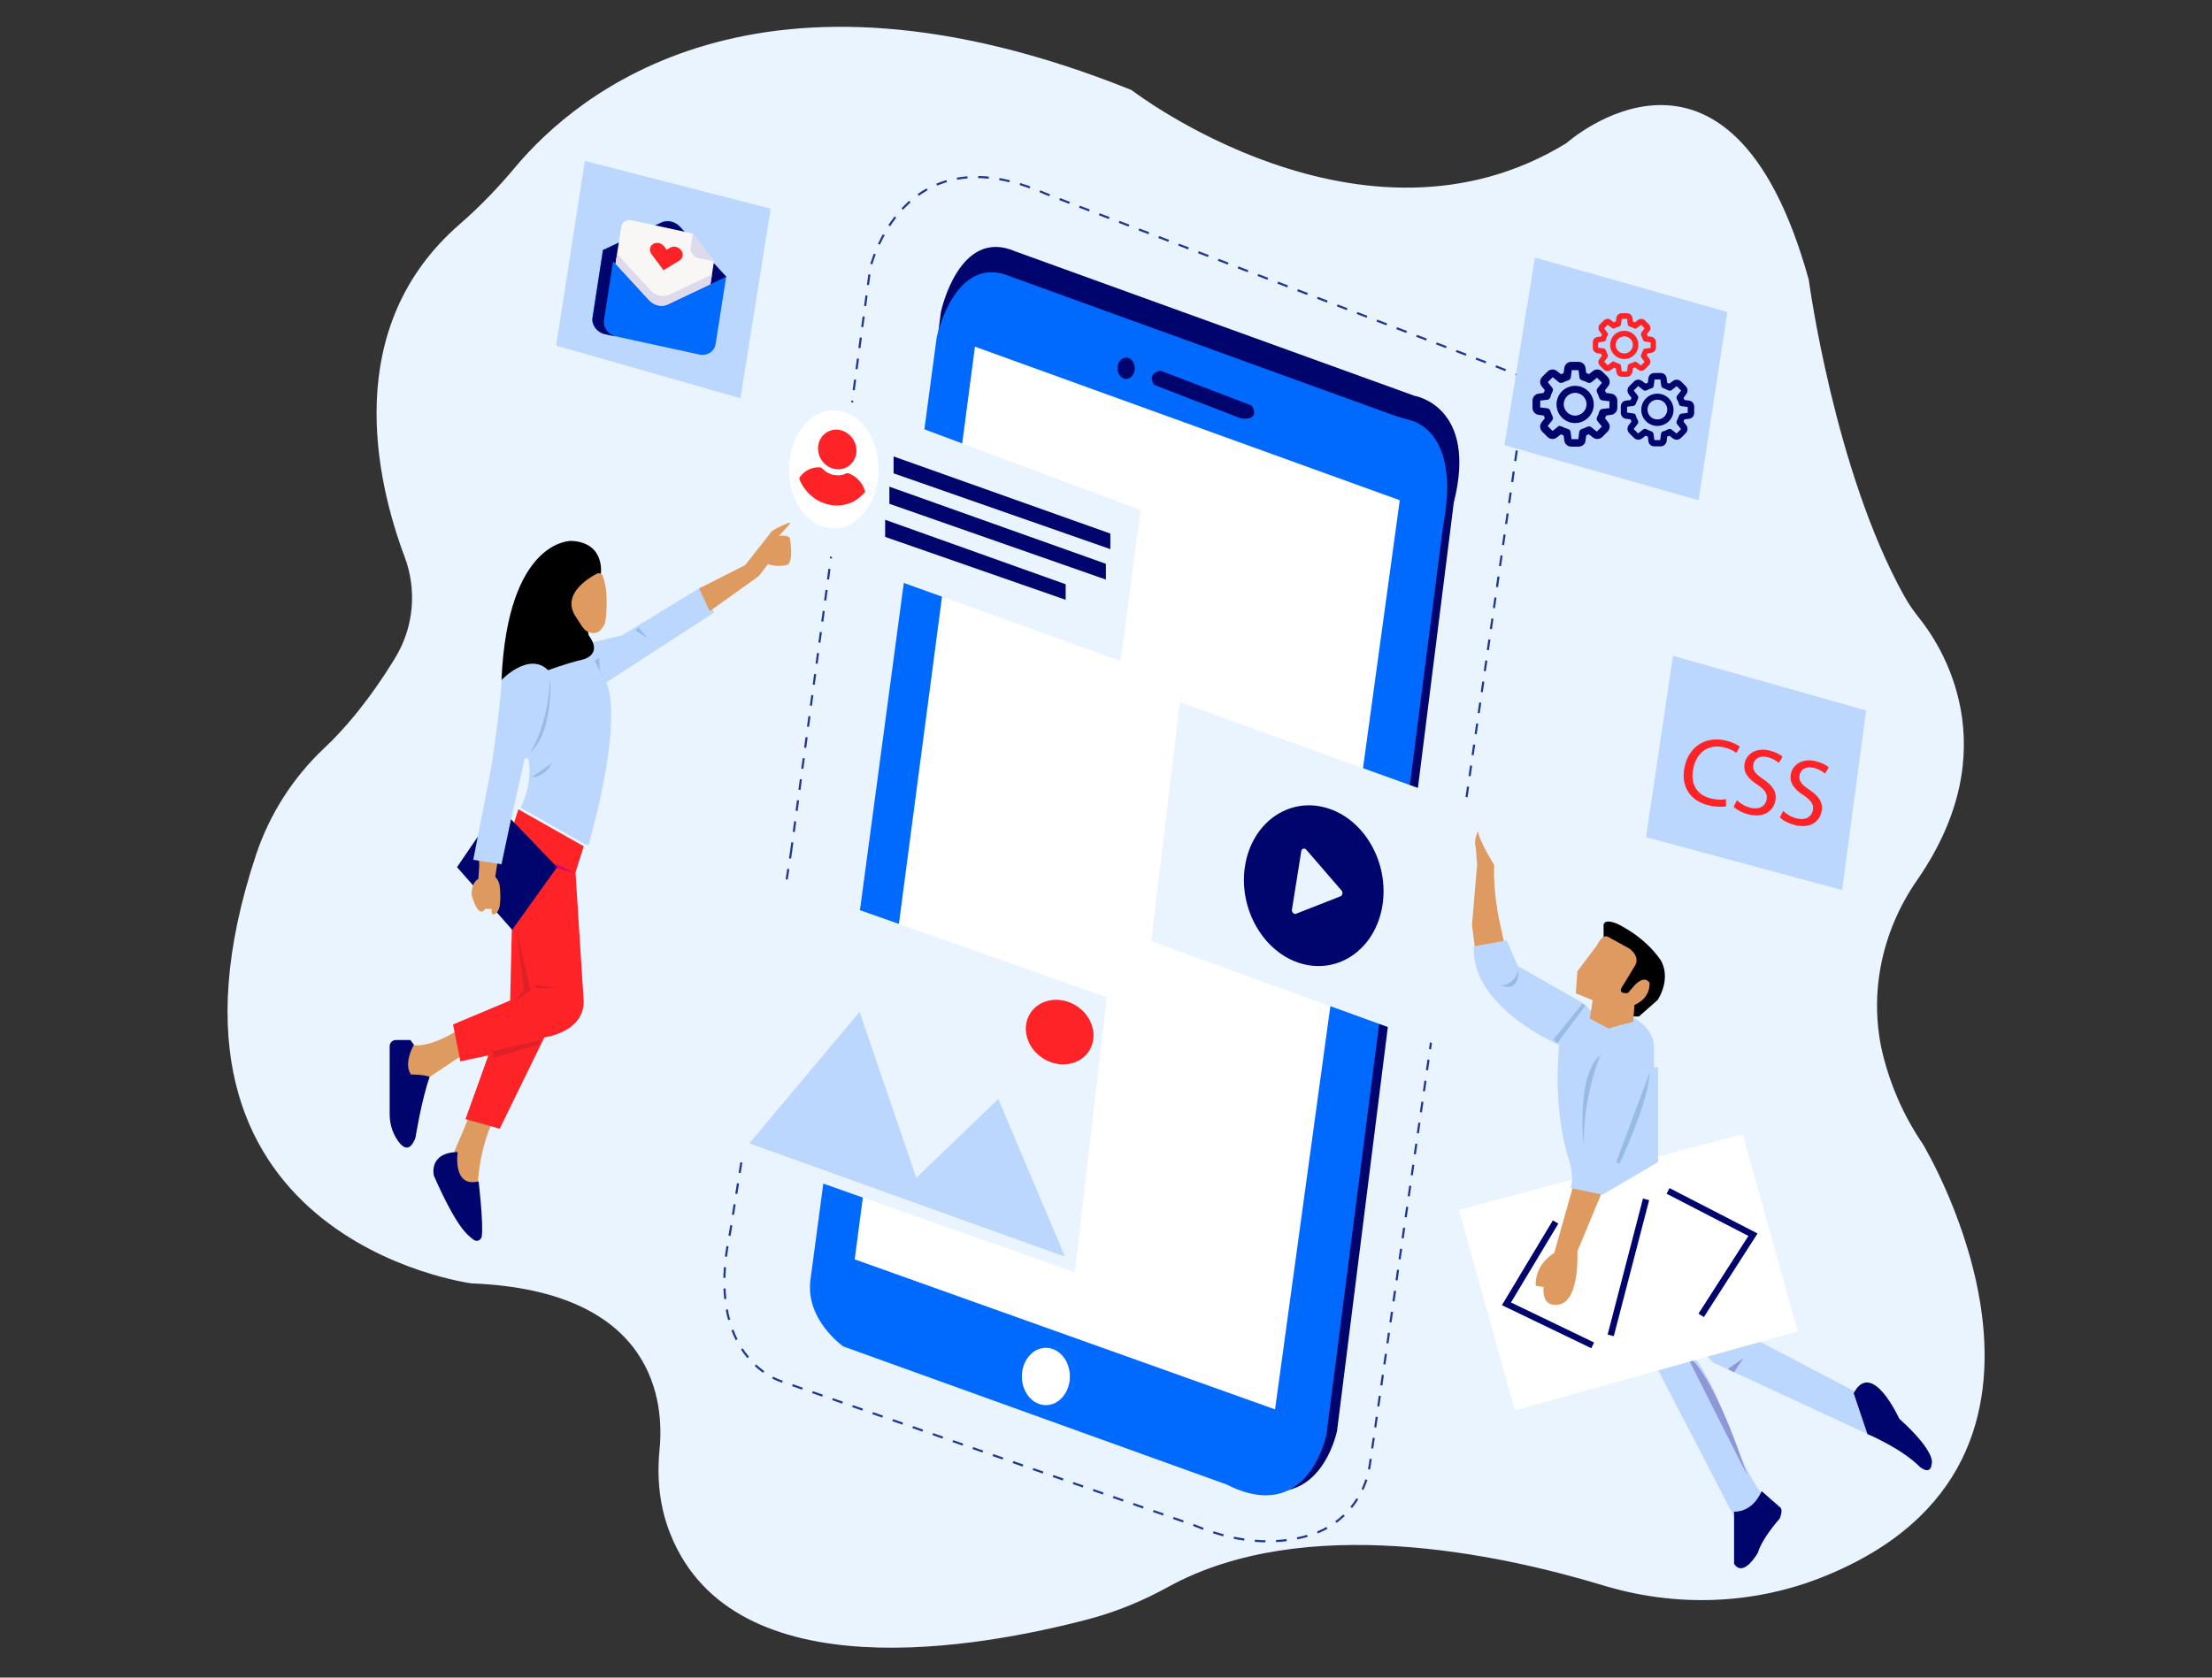 <?xml version="1.0" encoding="utf-8"?>
<!-- Generator: Adobe Illustrator 19.0.0, SVG Export Plug-In . SVG Version: 6.00 Build 0)  -->
<svg version="1.1" id="Layer_1" xmlns="http://www.w3.org/2000/svg" xmlns:xlink="http://www.w3.org/1999/xlink" x="0px" y="0px"
	 viewBox="175 19 995.1 754.9" style="enable-background:new 175 19 995.1 754.9;" xml:space="preserve">
<rect x="175" y="19" width="995.1" height="754.9" fill="#333333" stroke="none"/>
<style type="text/css">
	.st0{fill:#EAF4FE;}
	.st1{fill:none;stroke:#1F3696;stroke-width:0.955;stroke-miterlimit:10;stroke-dasharray:4.776;}
	.st2{fill:#BBD7FE;}
	.st3{fill:#00046D;}
	.st4{fill:#006AFF;}
	.st5{fill:#FFFFFF;}
	.st6{fill:#FE2326;}
	.st7{stroke:#00046D;stroke-width:1.751;stroke-miterlimit:10;}
	.st8{stroke:#FE2326;stroke-width:1.316;stroke-miterlimit:10;}
	.st9{fill:#FFFFFF;stroke:#00046D;stroke-width:1.52;stroke-miterlimit:10;}
	.st10{fill:#F9F6F6;}
	.st11{fill:#DDDAEC;}
	.st12{fill:#DE9B5F;}
	.st13{fill:#E02029;}
	.st14{fill:#D2007B;}
	.st15{fill:#DE9A5E;}
	.st16{fill:#98BBE5;}
	.st17{fill:#DF9A60;}
	.st18{fill:#8E98D8;}
	.st19{fill:none;stroke:#00046D;stroke-width:2.866;stroke-miterlimit:10;}
	.st20{fill:#DE9A60;}
	.st21{fill:#DF9A5F;}
</style>
<path class="st0" d="M357,269.5c-12.8-34.2-28.8-103.2,24.9-149.7c9.1-7.9,17.3-16.5,25-25.7c27.4-32.7,109.3-102,277.1-34.6
	c0,0,103.9,80.2,195.7,23.9c0,0,73.7-66.1,109,61.5c0,0,11.5,86,43,142.4c1.9,3.4,4.1,6.6,6.5,9.6c9.8,12.1,40.7,58.4-0.8,118.2
	c-16.1,23.2-22.1,52.1-15.1,79.5c3.2,12.4,8.6,25.8,17.7,39.2c0,0,86.1,142.1-44.7,194.7c-31.6,12.7-66.6,13.8-99.1,3.9
	c-47.6-14.4-134.8-32.8-195.7,0.7c-11.2,6.2-23.1,11.1-35.4,14.4c-49.2,13-159.7,33.2-188.4-37.9c-4.9-12-6.3-25.1-5-38.1
	c2.1-20.9-1.3-71.7-84.6-75c0,0-154.6-20-96.8-193.2c6.1-18.1,16.6-34.5,30.5-47.6c8.8-8.2,20.1-21.2,32-40.7
	C361.1,301.4,362.7,284.6,357,269.5z"/>
<path class="st1" d="M530.8,402.8l35.7-263.2c0,0,14.3-62,79-33.4l199.9,76.6l16.6,6.7l-70.8,488.9c-2.1,14.3-12,26.4-25.7,31
	c-12.7,4.2-30.6,5.5-53.4-4.1L526,640.4c0,0-34.8-10.7-22.5-67.1L530.8,402.8z"/>
<polygon class="st2" points="927.6,314.1 1014.5,338.7 1003.7,419.5 915.5,395.7 "/>
<polygon class="st2" points="865.5,134.9 952.1,159.4 939.1,244.1 851.8,219.3 "/>
<polygon class="st2" points="508.1,198.2 521.7,112.9 438.1,91.4 425.2,174.5 "/>
<path class="st3" d="M541.5,592l56.8-432.7c0,0,8.1-38.2,33.4-27.2l179.6,65c0,0,28.7,4.6,17.7,48.1l-52.5,417.6
	c0,0-8.1,41.1-44.9,22.4l-175.3-63C556.3,622,539.1,610.2,541.5,592z"/>
<path class="st4" d="M539.6,594.8l56.8-424.1c0,0,8.1-38.2,33.4-27.2l171.7,62.2c2.5,0.9,5,1.6,7.6,2.3c6.8,1.7,22.1,10.5,15.1,47.6
	l-52.5,409c0,0-8.1,41.1-44.9,22.4l-172.4-62.1C554.4,624.9,537.2,613,539.6,594.8z"/>
<polygon class="st5" points="613.6,175 804.7,244.1 748.6,653.2 559.5,585.7 "/>
<g>
	<ellipse class="st3" cx="681.6" cy="184.7" rx="3.9" ry="4.8"/>
	<path class="st3" d="M694.2,192.2c0,0-3.7-5.1,2.9-6.4l41,15.7c0,0,4.5,6.8-4.8,5.8L694.2,192.2z"/>
</g>
<ellipse class="st5" cx="645.5" cy="638.4" rx="10.8" ry="12.9"/>
<polygon class="st0" points="705.8,335 842.4,384.2 829.5,492.1 692.9,442.5 "/>
<polygon class="st0" points="519.5,413.6 672.9,467.8 658.5,591.5 502.8,536.6 "/>
<polygon class="st2" points="512.1,533.5 654.1,584.5 624.1,513.5 587.2,549 561.7,474.3 "/>
<ellipse transform="matrix(0.839 0.545 -0.545 0.839 368.385 -276.966)" class="st6" cx="651.5" cy="483.1" rx="15.7" ry="14"/>
<g>
	<g>
		<path class="st3" d="M771.6,382.5c-17-4.9-33.4,6.8-36.5,26.1c-3.1,19.3,8.3,39.1,25.3,44c17,4.9,33.4-6.8,36.5-26.1
			C800,407.1,788.7,387.4,771.6,382.5z M778.1,422.3l-20.1,7.9c-0.2,0.1-0.5,0.1-0.7,0c-0.2-0.1-0.4-0.2-0.6-0.4
			c-0.4-0.4-0.6-0.9-0.5-1.5l4.2-26.3c0.1-0.5,0.4-1,0.9-1.1c0.4-0.1,1,0,1.3,0.4l15.9,18.4c0.3,0.4,0.5,0.9,0.4,1.4
			S778.5,422.2,778.1,422.3z"/>
	</g>
</g>
<polygon class="st0" points="517.6,286.3 539.6,266.2 679.1,316.4 688.1,248.5 530.1,189.5 "/>
<ellipse class="st5" cx="550.1" cy="230.2" rx="20.2" ry="26.6"/>
<polygon class="st3" points="577,224.4 674.5,259.1 674.5,266.1 577,232 "/>
<polygon class="st3" points="575.1,238 672.5,272.7 672.5,279.8 575.1,245.7 "/>
<polygon class="st3" points="573.2,252.9 654.4,281.9 654.4,288.9 573.2,260.6 "/>
<g>
	<g>
		<g>
			<path class="st6" d="M552.9,212.5c-4.7-1-9.1,2.2-9.8,7c-0.7,4.8,2.6,9.6,7.3,10.5c4.7,1,9.1-2.2,9.8-7
				C560.9,218.3,557.6,213.5,552.9,212.5z"/>
		</g>
	</g>
	<g>
		<g>
			<path class="st6" d="M564.1,240.1c-0.1-0.6-0.4-1.2-0.6-1.8c-1.4-3-3.8-5.2-6.7-6.3c-0.4-0.1-0.8-0.1-1.1,0
				c-1.7,0.9-3.7,1.1-5.7,0.7s-3.7-1.4-5.1-2.9c-0.3-0.3-0.7-0.5-1-0.5c-3.1-0.2-6,1-8.1,3.2c-0.4,0.4-0.8,0.9-1.1,1.4
				c-0.1,0.2-0.1,0.5-0.1,0.7c0.2,0.6,0.5,1.2,0.8,1.7c0.4,0.8,0.9,1.6,1.4,2.3c0.4,0.6,1,1.3,1.5,1.9c2.6,2.9,6,4.8,9.7,5.6
				c3.7,0.8,7.4,0.3,10.7-1.3c0.7-0.3,1.3-0.7,1.9-1.2c0.7-0.5,1.4-1,2-1.6c0.4-0.4,0.9-0.8,1.2-1.3
				C564.1,240.6,564.2,240.4,564.1,240.1z"/>
		</g>
	</g>
</g>
<g>
	<g>
		<path class="st7" d="M885.2,219.1h-3.4c-1.1,0-2.1-0.9-2.2-2l-0.4-2.8c-0.7-0.2-1.4-0.5-2.1-0.9l-2.3,1.8c-0.9,0.7-2.2,0.6-3-0.2
			l-2.4-2.4c-0.8-0.8-0.9-2.1-0.2-3l1.8-2.3c-0.3-0.7-0.6-1.4-0.9-2.1l-2.8-0.4c-1.1-0.1-2-1.1-2-2.2v-3.4c0-1.1,0.9-2.1,2-2.2
			l2.8-0.4c0.2-0.7,0.5-1.4,0.9-2.1l-1.8-2.3c-0.7-0.9-0.6-2.2,0.2-3l2.4-2.4c0.8-0.8,2.1-0.9,3-0.2l2.3,1.8
			c0.7-0.3,1.4-0.6,2.1-0.9l0.4-2.8c0.1-1.1,1.1-2,2.2-2h3.4c1.1,0,2.1,0.9,2.2,2l0.4,2.8c0.7,0.2,1.4,0.5,2.1,0.9l2.3-1.8
			c0.9-0.7,2.2-0.6,3,0.2l2.4,2.4c0.8,0.8,0.9,2.1,0.2,3l-1.8,2.3c0.3,0.7,0.6,1.4,0.9,2.1l2.8,0.4c1.1,0.1,2,1.1,2,2.2v3.4
			c0,1.1-0.9,2.1-2,2.2l-2.8,0.4c-0.2,0.7-0.5,1.4-0.9,2.1l1.8,2.3c0.7,0.9,0.6,2.2-0.2,3l-2.4,2.4c-0.8,0.8-2.1,0.9-3,0.2l-2.3-1.8
			c-0.7,0.3-1.4,0.6-2.1,0.9l-0.4,2.8C887.4,218.2,886.4,219.1,885.2,219.1L885.2,219.1z M877.1,211.7c0.1,0,0.3,0,0.4,0.1
			c0.8,0.5,1.7,0.8,2.7,1.1c0.3,0.1,0.5,0.3,0.5,0.6l0.4,3.3c0,0.4,0.4,0.7,0.7,0.7h3.4c0.4,0,0.7-0.3,0.7-0.7l0.4-3.3
			c0-0.3,0.3-0.5,0.5-0.6c0.9-0.3,1.8-0.6,2.7-1.1c0.3-0.1,0.6-0.1,0.8,0.1l2.6,2.1c0.3,0.2,0.7,0.2,1-0.1l2.4-2.4
			c0.3-0.3,0.3-0.7,0.1-1l-2.1-2.6c-0.2-0.2-0.2-0.6-0.1-0.8c0.5-0.8,0.8-1.7,1.1-2.7c0.1-0.3,0.3-0.5,0.6-0.5l3.3-0.4
			c0.4,0,0.7-0.4,0.7-0.7v-3.4c0-0.4-0.3-0.7-0.7-0.7l-3.3-0.4c-0.3,0-0.5-0.3-0.6-0.5c-0.3-0.9-0.6-1.8-1.1-2.7
			c-0.1-0.3-0.1-0.6,0.1-0.8l2.1-2.6c0.2-0.3,0.2-0.7,0-1l-2.4-2.4c-0.3-0.3-0.7-0.3-1-0.1l-2.6,2.1c-0.2,0.2-0.6,0.2-0.8,0.1
			c-0.8-0.5-1.7-0.8-2.7-1.1c-0.3-0.1-0.5-0.3-0.5-0.6l-0.4-3.3c0-0.4-0.4-0.7-0.7-0.7h-3.4c-0.4,0-0.7,0.3-0.7,0.7l-0.4,3.3
			c0,0.3-0.3,0.5-0.5,0.6c-0.9,0.3-1.8,0.6-2.7,1.1c-0.3,0.1-0.6,0.1-0.8-0.1L874,188c-0.3-0.2-0.7-0.2-1,0l-2.4,2.4
			c-0.3,0.3-0.3,0.7-0.1,1l2.1,2.6c0.2,0.2,0.2,0.6,0.1,0.8c-0.5,0.8-0.8,1.7-1.1,2.7c-0.1,0.3-0.3,0.5-0.6,0.5l-3.3,0.4
			c-0.4,0-0.7,0.4-0.7,0.7v3.4c0,0.4,0.3,0.7,0.7,0.7l3.3,0.4c0.3,0,0.5,0.3,0.6,0.5c0.3,0.9,0.6,1.8,1.1,2.7
			c0.1,0.3,0.1,0.6-0.1,0.8l-2.1,2.6c-0.2,0.3-0.2,0.7,0,1l2.4,2.4c0.3,0.3,0.7,0.3,1,0.1l2.6-2.1
			C876.8,211.8,877,211.7,877.1,211.7L877.1,211.7z"/>
	</g>
	<g>
		<path class="st7" d="M883.6,208.5c-4.2,0-7.5-3.4-7.5-7.5c0-4.2,3.4-7.5,7.5-7.5c4.2,0,7.5,3.4,7.5,7.5
			C891.1,205.1,887.7,208.5,883.6,208.5z M883.6,194.9c-3.3,0-6,2.7-6,6c0,3.3,2.7,6,6,6c3.3,0,6-2.7,6-6
			C889.6,197.6,886.9,194.9,883.6,194.9z"/>
	</g>
</g>
<g>
	<g>
		<path class="st8" d="M907,187.9h-2.5c-0.9,0-1.6-0.6-1.7-1.5l-0.3-2.1c-0.5-0.2-1.1-0.4-1.6-0.6l-1.7,1.3
			c-0.7,0.5-1.7,0.5-2.2-0.1l-1.8-1.8c-0.6-0.6-0.7-1.6-0.1-2.2l1.3-1.7c-0.3-0.5-0.5-1-0.6-1.6l-2.1-0.3c-0.8-0.1-1.5-0.8-1.5-1.7
			V173c0-0.9,0.6-1.6,1.5-1.7l2.1-0.3c0.2-0.5,0.4-1.1,0.6-1.6l-1.3-1.7c-0.5-0.7-0.5-1.7,0.1-2.3l1.8-1.8c0.6-0.6,1.6-0.7,2.2-0.1
			l1.7,1.3c0.5-0.3,1-0.5,1.6-0.6l0.3-2.1c0.1-0.9,0.8-1.5,1.7-1.5h2.5c0.9,0,1.6,0.6,1.7,1.5l0.3,2.1c0.5,0.2,1.1,0.4,1.6,0.6
			l1.7-1.3c0.7-0.5,1.7-0.5,2.2,0.1l1.8,1.8c0.6,0.6,0.7,1.6,0.1,2.2l-1.3,1.7c0.3,0.5,0.5,1,0.6,1.6l2.1,0.3
			c0.8,0.1,1.5,0.8,1.5,1.7v2.5c0,0.9-0.6,1.6-1.5,1.7l-2.1,0.3c-0.2,0.5-0.4,1.1-0.6,1.6l1.3,1.7c0.5,0.7,0.5,1.7-0.1,2.2l-1.8,1.8
			c-0.6,0.6-1.6,0.7-2.2,0.1l-1.7-1.3c-0.5,0.3-1,0.5-1.6,0.6l-0.3,2.1C908.6,187.2,907.8,187.9,907,187.9L907,187.9z M900.9,182.4
			c0.1,0,0.2,0,0.3,0.1c0.6,0.3,1.3,0.6,2,0.8c0.2,0.1,0.4,0.2,0.4,0.5l0.3,2.5c0,0.3,0.3,0.5,0.6,0.5h2.5c0.3,0,0.5-0.2,0.6-0.5
			l0.3-2.5c0-0.2,0.2-0.4,0.4-0.5c0.7-0.2,1.4-0.5,2-0.8c0.2-0.1,0.4-0.1,0.6,0l2,1.5c0.2,0.2,0.5,0.2,0.7,0l1.8-1.8
			c0.2-0.2,0.2-0.5,0-0.7l-1.5-2c-0.1-0.2-0.2-0.4,0-0.6c0.3-0.6,0.6-1.3,0.8-2c0.1-0.2,0.2-0.4,0.5-0.4l2.5-0.3
			c0.3,0,0.5-0.3,0.5-0.6V173c0-0.3-0.2-0.5-0.5-0.6l-2.5-0.3c-0.2,0-0.4-0.2-0.5-0.4c-0.2-0.7-0.5-1.4-0.8-2
			c-0.1-0.2-0.1-0.4,0-0.6l1.5-2c0.2-0.2,0.2-0.5,0-0.7l-1.8-1.8c-0.2-0.2-0.5-0.2-0.7,0l-2,1.5c-0.2,0.1-0.4,0.2-0.6,0
			c-0.6-0.3-1.3-0.6-2-0.8c-0.2-0.1-0.4-0.2-0.4-0.5l-0.3-2.5c0-0.3-0.3-0.5-0.6-0.5h-2.5c-0.3,0-0.5,0.2-0.6,0.5l-0.3,2.5
			c0,0.2-0.2,0.4-0.4,0.5c-0.7,0.2-1.4,0.5-2,0.8c-0.2,0.1-0.4,0.1-0.6,0l-2-1.5c-0.2-0.2-0.5-0.2-0.7,0l-1.8,1.8
			c-0.2,0.2-0.2,0.5,0,0.7l1.5,2c0.1,0.2,0.2,0.4,0,0.6c-0.4,0.6-0.6,1.3-0.8,2c-0.1,0.2-0.2,0.4-0.5,0.4l-2.5,0.3
			c-0.3,0-0.5,0.3-0.5,0.6v2.5c0,0.3,0.2,0.5,0.5,0.6l2.5,0.3c0.2,0,0.4,0.2,0.5,0.4c0.2,0.7,0.5,1.4,0.8,2c0.1,0.2,0.1,0.4,0,0.6
			l-1.5,2c-0.2,0.2-0.2,0.5,0,0.7l1.8,1.8c0.2,0.2,0.5,0.2,0.7,0l2-1.5C900.6,182.4,900.8,182.4,900.9,182.4L900.9,182.4z"/>
	</g>
	<g>
		<path class="st8" d="M905.7,179.9c-3.1,0-5.7-2.5-5.7-5.7s2.5-5.7,5.7-5.7s5.7,2.5,5.7,5.7S908.8,179.9,905.7,179.9z M905.7,169.7
			c-2.5,0-4.5,2-4.5,4.5c0,2.5,2,4.5,4.5,4.5c2.5,0,4.5-2,4.5-4.5C910.3,171.8,908.2,169.7,905.7,169.7z"/>
	</g>
</g>
<g>
	<g>
		<path class="st9" d="M922.1,219.1h-2.9c-1,0-1.8-0.7-1.9-1.7l-0.3-2.5c-0.6-0.2-1.2-0.5-1.8-0.7l-2,1.5c-0.8,0.6-1.9,0.5-2.6-0.2
			l-2.1-2.1c-0.7-0.7-0.8-1.8-0.2-2.6l1.5-2c-0.3-0.6-0.5-1.2-0.7-1.8l-2.5-0.3c-1-0.1-1.7-1-1.7-1.9v-2.9c0-1,0.7-1.8,1.7-1.9
			l2.5-0.3c0.2-0.6,0.5-1.2,0.7-1.8l-1.5-2c-0.6-0.8-0.5-1.9,0.2-2.6l2.1-2.1c0.7-0.7,1.8-0.8,2.6-0.2l2,1.5
			c0.6-0.3,1.2-0.5,1.8-0.7l0.3-2.5c0.1-1,1-1.7,1.9-1.7h2.9c1,0,1.8,0.7,1.9,1.7l0.3,2.5c0.6,0.2,1.2,0.5,1.8,0.7l2-1.5
			c0.8-0.6,1.9-0.5,2.6,0.2l2.1,2.1c0.7,0.7,0.8,1.8,0.2,2.6l-1.5,2c0.3,0.6,0.5,1.2,0.7,1.8l2.5,0.3c1,0.1,1.7,1,1.7,1.9v2.9
			c0,1-0.7,1.8-1.7,1.9l-2.5,0.3c-0.2,0.6-0.5,1.2-0.7,1.8l1.5,2c0.6,0.8,0.5,1.9-0.2,2.6l-2.1,2.1c-0.7,0.7-1.8,0.8-2.6,0.2l-2-1.5
			c-0.6,0.3-1.2,0.5-1.8,0.7l-0.3,2.5C923.9,218.3,923.1,219.1,922.1,219.1L922.1,219.1z M915,212.7c0.1,0,0.2,0,0.3,0.1
			c0.7,0.4,1.5,0.7,2.3,1c0.3,0.1,0.4,0.3,0.5,0.5l0.4,2.9c0,0.3,0.3,0.6,0.6,0.6h2.9c0.3,0,0.6-0.3,0.6-0.6l0.4-2.9
			c0-0.3,0.2-0.5,0.5-0.5c0.8-0.2,1.6-0.6,2.3-1c0.2-0.1,0.5-0.1,0.7,0.1l2.3,1.8c0.3,0.2,0.6,0.2,0.9,0l2.1-2.1
			c0.2-0.2,0.3-0.6,0.1-0.9l-1.8-2.3c-0.2-0.2-0.2-0.5-0.1-0.7c0.4-0.7,0.7-1.5,1-2.3c0.1-0.3,0.3-0.4,0.5-0.5l2.9-0.4
			c0.3,0,0.6-0.3,0.6-0.6v-2.9c0-0.3-0.3-0.6-0.6-0.6l-2.9-0.4c-0.3,0-0.5-0.2-0.5-0.5c-0.2-0.8-0.6-1.6-1-2.3
			c-0.1-0.2-0.1-0.5,0.1-0.7l1.8-2.3c0.2-0.3,0.2-0.6,0-0.9l-2.1-2.1c-0.2-0.2-0.6-0.3-0.9-0.1l-2.3,1.8c-0.2,0.2-0.5,0.2-0.7,0.1
			c-0.7-0.4-1.5-0.7-2.3-1c-0.3-0.1-0.4-0.3-0.5-0.5l-0.4-2.9c0-0.3-0.3-0.6-0.6-0.6h-2.9c-0.3,0-0.6,0.3-0.6,0.6l-0.4,2.9
			c0,0.3-0.2,0.5-0.5,0.5c-0.8,0.2-1.6,0.6-2.3,1c-0.2,0.1-0.5,0.1-0.7-0.1l-2.3-1.8c-0.3-0.2-0.6-0.2-0.9,0l-2.1,2.1
			c-0.2,0.2-0.3,0.6-0.1,0.9l1.8,2.3c0.2,0.2,0.2,0.5,0.1,0.7c-0.4,0.7-0.7,1.5-1,2.3c-0.1,0.3-0.3,0.4-0.5,0.5l-2.9,0.4
			c-0.3,0-0.6,0.3-0.6,0.6v2.9c0,0.3,0.3,0.6,0.6,0.6l2.9,0.4c0.3,0,0.5,0.2,0.5,0.5c0.2,0.8,0.6,1.6,1,2.3c0.1,0.2,0.1,0.5-0.1,0.7
			l-1.8,2.3c-0.2,0.3-0.2,0.6,0,0.9l2.1,2.1c0.2,0.2,0.6,0.3,0.9,0.1l2.3-1.8C914.8,212.8,914.9,212.7,915,212.7L915,212.7z"/>
	</g>
	<g>
		<path class="st9" d="M920.6,209.9c-3.6,0-6.5-2.9-6.5-6.5c0-3.6,2.9-6.5,6.5-6.5c3.6,0,6.5,2.9,6.5,6.5
			C927.2,207,924.2,209.9,920.6,209.9z M920.6,198.1c-2.9,0-5.2,2.3-5.2,5.2s2.3,5.2,5.2,5.2c2.9,0,5.2-2.3,5.2-5.2
			S923.5,198.1,920.6,198.1z"/>
	</g>
</g>
<path class="st4" d="M501.7,143.5l-20.9-22.6c-2.1-2.3-5.6-3.1-8.3-1.8l-26.3,12.4l-4.7,30.4c-0.5,3.3,2,6.6,5.6,7.4l42.4,9.2
	c3.6,0.8,6.9-1.3,7.4-4.6L501.7,143.5z"/>
<path class="st3" d="M452.3,170.5l-5.1-1.1c-3.6-0.8-6.1-4.1-5.6-7.4l4.7-30.4l5.1,1.1l-4.7,30.4
	C446.2,166.4,448.7,169.7,452.3,170.5z"/>
<path class="st3" d="M501.7,143.5l-7.1,3.4l-19.2,9.1c-2.7,1.3-6.1,0.5-8.3-1.8l-15.2-16.5l-5.7-6.1l26.3-12.4
	c2.7-1.3,6.1-0.5,8.3,1.8L501.7,143.5z"/>
<g>
	<path class="st10" d="M496.2,136.6l-1.6,10.3l-19.2,9.1c-2.7,1.3-6.1,0.5-8.3-1.8l-15.2-16.5l2.6-16.8c0.3-2,2.4-3.3,4.6-2.8
		l27.6,6L496.2,136.6z"/>
	<g>
		<path class="st11" d="M495.3,142.5l-0.7,4.4l-19.2,9.1c-2.7,1.3-6.1,0.5-8.3-1.8l-15.2-16.5l0.7-4.4l15.2,16.5
			c2.1,2.3,5.6,3.1,8.3,1.8L495.3,142.5z"/>
		<path class="st11" d="M496.2,136.6l-7.1-1.5c-2.2-0.5-3.7-2.5-3.4-4.6l1-6.5"/>
	</g>
</g>
<path class="st6" d="M476.4,130.5l-1.5,0.9l-1.1-1.5c-1.2-1.6-3.4-2.1-5-1.1s-1.9,3-0.7,4.6l5.4,7.2l7.2-4.4c1.6-1,1.9-3,0.7-4.6
	C480.2,130,478,129.5,476.4,130.5z"/>
<g>
	<path class="st6" d="M951.5,381.8c-1.5,0.4-4.4,0.4-7.8-0.4c-8-1.8-12.9-8.3-10.8-17.6c2-8.9,9.4-13.6,18.3-11.6
		c3.5,0.8,5.6,2.1,6.5,2.8l-1.6,2.8c-1.2-1-3.1-1.9-5.5-2.5c-6.7-1.5-12.1,1.7-13.8,9.2c-1.6,7,1.4,12.4,8.3,13.9
		c2.2,0.5,4.6,0.6,6.3,0.2L951.5,381.8z"/>
	<path class="st6" d="M956.4,379.1c1.4,1.4,3.6,2.8,6.2,3.4c3.8,0.9,6.4-0.6,7.1-3.5c0.6-2.7-0.6-4.5-4.1-6.9
		c-4.3-2.7-6.6-5.8-5.7-9.8c1-4.4,5.4-6.9,11-5.6c2.9,0.7,4.9,1.8,6,2.8l-1.7,2.8c-0.8-0.7-2.5-2-5.1-2.6c-3.9-0.9-5.9,1.1-6.3,3.1
		c-0.6,2.7,0.8,4.4,4.4,6.8c4.4,3,6.3,5.8,5.4,10c-1,4.4-5.1,7.5-11.8,5.9c-2.7-0.6-5.6-2.1-6.9-3.5L956.4,379.1z"/>
	<path class="st6" d="M977.2,383.9c1.4,1.4,3.6,2.8,6.2,3.4c3.8,0.9,6.4-0.6,7.1-3.5c0.6-2.7-0.6-4.5-4.1-6.9
		c-4.3-2.7-6.6-5.8-5.7-9.8c1-4.4,5.4-6.9,11-5.6c2.9,0.7,4.9,1.8,6,2.8l-1.7,2.8c-0.8-0.7-2.5-2-5.1-2.6c-3.9-0.9-5.9,1.1-6.3,3.1
		c-0.6,2.7,0.8,4.4,4.4,6.8c4.4,3,6.3,5.8,5.4,10c-1,4.4-5.1,7.5-11.8,5.9c-2.7-0.6-5.6-2.1-6.9-3.5L977.2,383.9z"/>
</g>
<path class="st12" d="M389.8,554.9c0,0,0-16.6,6.7-30.9l-10.2-3.2l-8.6,20.4l3.5,13.7H389.8z"/>
<path class="st3" d="M391.7,575.5c0.9-5.8-1.4-24.9-1.4-24.9c-11.9,3-9.4-13.2-9.4-13.2c-13.4,0.3-10.7,10.7-10.7,10.7
	c10.6,24,15.3,26.6,17.1,28.2C390.1,578.8,391.6,576.2,391.7,575.5z"/>
<path class="st12" d="M381.2,482.4c0,0-12.9,8.8-21.9,6.7l-3.6,11.6l2.2,4.3h7.5l2.9-1.4l16.6-11.1L381.2,482.4z"/>
<path class="st3" d="M368.3,503.6c-2.4-1.1-8.4-1.1-8.4-1.1s-3.7-4,1.3-13.4l-1.6-2.1h-6.5c-1.5,0-2.8,1.2-2.8,2.8v30.6
	c0,3.8,1,7.5,2.9,10.7c2.4,4,5.9,7.3,8.7-0.1C361.9,531,364.6,513.9,368.3,503.6z"/>
<path class="st6" d="M378.8,480l3.3,16.6l12.6-2.7l-10.3,28.7l15.4,4.3l20.1-41.1c0,0,17.4-2.1,17.7-15.9l-3.7-58.3l3.7-11.8
	l-29.4-16.6l-1.8,5.6l-1.9,80.4L378.8,480z"/>
<polygon class="st13" points="417.8,488.9 397.1,495 396.5,492 418.3,487 "/>
<polygon class="st13" points="407.4,437.4 413.7,464.6 406.2,470 410.6,464.9 "/>
<polygon class="st13" points="425.3,463.6 415.9,463.6 415.9,462.2 "/>
<polygon class="st14" points="433.6,411.9 424.7,409.2 425.3,407.9 "/>
<polygon class="st3" points="425.6,409.2 402.8,385.5 390.9,394.1 380.6,409.2 405.4,437.4 "/>
<path class="st15" d="M398.9,406.3l-1.1,7.3c0,0,1.6,1.3,2,4.1c0,0,1.1,9-1,11.5c0,0-3,3.7-2.6-1.2h-3c0,0-2.6,5.3-6-6.1
	c0,0-0.5-5.5,3-7.4l0.4-6l-0.2-3.7L398.9,406.3z"/>
<path class="st2" d="M400.6,407.9l-12.7-2l8.4-43.1c0,0,4.8-33.3,4.3-38.1c0,0,8.5-21,24.4-8l17.1-8.8l12.7-3l35.9-21.9l5.6,11.6
	l-48.6,31.5c0,0,8.6,13.4-7.9,73.1l-1.7-0.3l-28.9-16.5c0,0,5.7-10,3.5-22.1l-1.6-0.1l-6.3,27.9L400.6,407.9z"/>
<path class="st16" d="M422.5,323.7c0,0,1.9,24-9.1,34.1C413.4,357.8,421.5,346.5,422.5,323.7z"/>
<path class="st16" d="M414.2,368.7c0,0,5.5,0.5,9.2-6.4L414.2,368.7z"/>
<path class="st16" d="M442.5,316.4l2.1-1.4c0,0-0.3,7.3,1.9,8.8C446.5,323.7,444.4,320.4,442.5,316.4z"/>
<polygon class="st16" points="466.4,306.2 460.8,302.7 462.3,301.4 "/>
<path d="M445.3,277.2c0,0,2.1-14-13.2-14.8c0,0-28.7-1.1-31.5,62.6c0,0,12.3-13,21-4.4c0,0,7.8-3,15.9-4.9c0,0,8.8-2.2,2.4-10.7
	l-4.4-18.3L445.3,277.2z"/>
<path class="st17" d="M446.2,278.3c-0.4-1.2-1.7-1.7-2.8-1.1c-4.7,2.5-16,9.8-9.2,19.6l2.8,4.3c0.5,0.7,1.1,1.4,1.8,1.8
	c2,1.2,5.9,2.4,8.4-3.6C447.3,299.2,449.3,286.5,446.2,278.3z"/>
<path class="st2" d="M967.8,691.8c0,0-9.3-12.7-16.7-34.5c0,0-8.8-26.3-20.1-33.4c-1.4,0-12.9,6.2-12.9,6.2l23.4,45.1l14.2,27.5
	L967.8,691.8z"/>
<path class="st17" d="M489.5,283.8l20.7-10.5l11.3-14.3c0,0-0.3-1.3,8-4.6c0,0,1.9-1,0,1.3l-4.1,4.5c0,0,5.2-0.8,5,1.6
	c0,0,2,11-1.8,11.5c0,0-4.1,1.1-8.1-0.5l-4.1,5.4l-2.5,1.8l-19.6,14L489.5,283.8z"/>
<path class="st3" d="M955.1,699.2c0,0,7.9,0.9,12.4-9.2l8.1,7.1c0,0,1.9,0.7,0,5.3c0,0-7.7,8.4-9.8,15.3c0,0-6.4,11.5-10.7,5"/>
<polygon class="st2" points="1012.2,646.6 961.3,619.9 940.3,626.6 945.6,632.1 952.2,635.1 1016.2,664.8 "/>
<path class="st3" d="M1044,677.7c0,0,2.4-5-14.6-20.3c0,0-12.2-27-20.5-11.5l6.2,18.4c0,0,15.3,6.4,23.6,14.8
	C1038.7,679.1,1043.5,683.2,1044,677.7z"/>
<polygon class="st18" points="959.2,630.2 955.1,636.5 952.2,635.1 "/>
<path class="st18" d="M934.4,630.2l26.5,52.5c0,0-12.7-40.6-25.3-52.5H934.4z"/>
<polygon class="st5" points="983.8,618.1 856.5,653.7 831.3,563.4 958.9,529.3 "/>
<polyline class="st19" points="940.3,610.9 963.6,574.6 925.4,554.9 "/>
<polyline class="st19" points="891.5,624.4 852.7,605.7 874.8,568.9 "/>
<line class="st19" x1="899.6" y1="619.9" x2="915.5" y2="558.7"/>
<path class="st20" d="M851.7,443.4l-2.4-11.1c0,0-2.7-12.9-2.1-24c0,0-6.8-10.9-7.3-15.3c0,0-2.1,4.1-1,7.2l0.6,8l-2.3,27.1
	l1.7,13.1L851.7,443.4z"/>
<path class="st21" d="M895.9,554.9l-11.3,27.2c0,0,1.3,24.8-9.9,24c0,0-6,1-5.3-8l-3.5-0.5c0,0-1.1-8.9,8.3-14.8l8.6-30.4
	L895.9,554.9z"/>
<path class="st2" d="M895.9,556.6l-14.4-3c0,0,1.9-3.8-0.5-12.1c0,0-7.6-20.5-4.6-52.3c0,0-40.1-17-38.3-44.4l14.7-2.6l5,11.5
	l29.9,17l1.1,0.8c0,0,3.3,8.2,21.5,5.7c0,0,9.4,4.9,8.8,14.1l0,8h1.8v38.2v4.4L895.9,556.6z"/>
<path class="st16" d="M917.1,501.7l-14.8,39.6v1.1h1.4C903.7,542.4,916.6,515.2,917.1,501.7z"/>
<path class="st16" d="M895,493.7c0,0-7.6,17.4-7.6,40.1C887.3,533.8,884.1,502.5,895,493.7z"/>
<polygon class="st16" points="888.1,471.6 875.5,488.5 873.9,486.7 886.9,470.6 "/>
<path class="st16" d="M849.9,462.4c0,0,5.9,0.6,8.1-6.8C858,455.5,859.3,465.7,849.9,462.4z"/>
<path d="M912.3,476.4h-3.7V468l-8.1-2.3v-12.7l-4.1-11.7v-5.3c0,0-0.9-4.1,5.9-1.4c0,0,12.3,5.4,19.8,16.5c0,0,5,7.2-1.3,17.8
	L912.3,476.4z"/>
<path class="st20" d="M909.7,478.8l0.6-7.6c0,0,7-2.5,6.8-9.9c0,0-2.2-4.3-7.4,1.8l-2.3,2.7c0,0-5.7,1.1-2-3.8l5.2-8.6
	c0,0,2.5-3.6-2.5-7.5l-9.8-5.4c0,0-2.4-1.4-4.9,3.9l-8.8,11.7l-0.7,9.9l7.6,3.1l-1.3,8.2c0,0,8.8,4.9,8.8,4.5
	C899,481.5,909.7,478.8,909.7,478.8z"/>
</svg>
